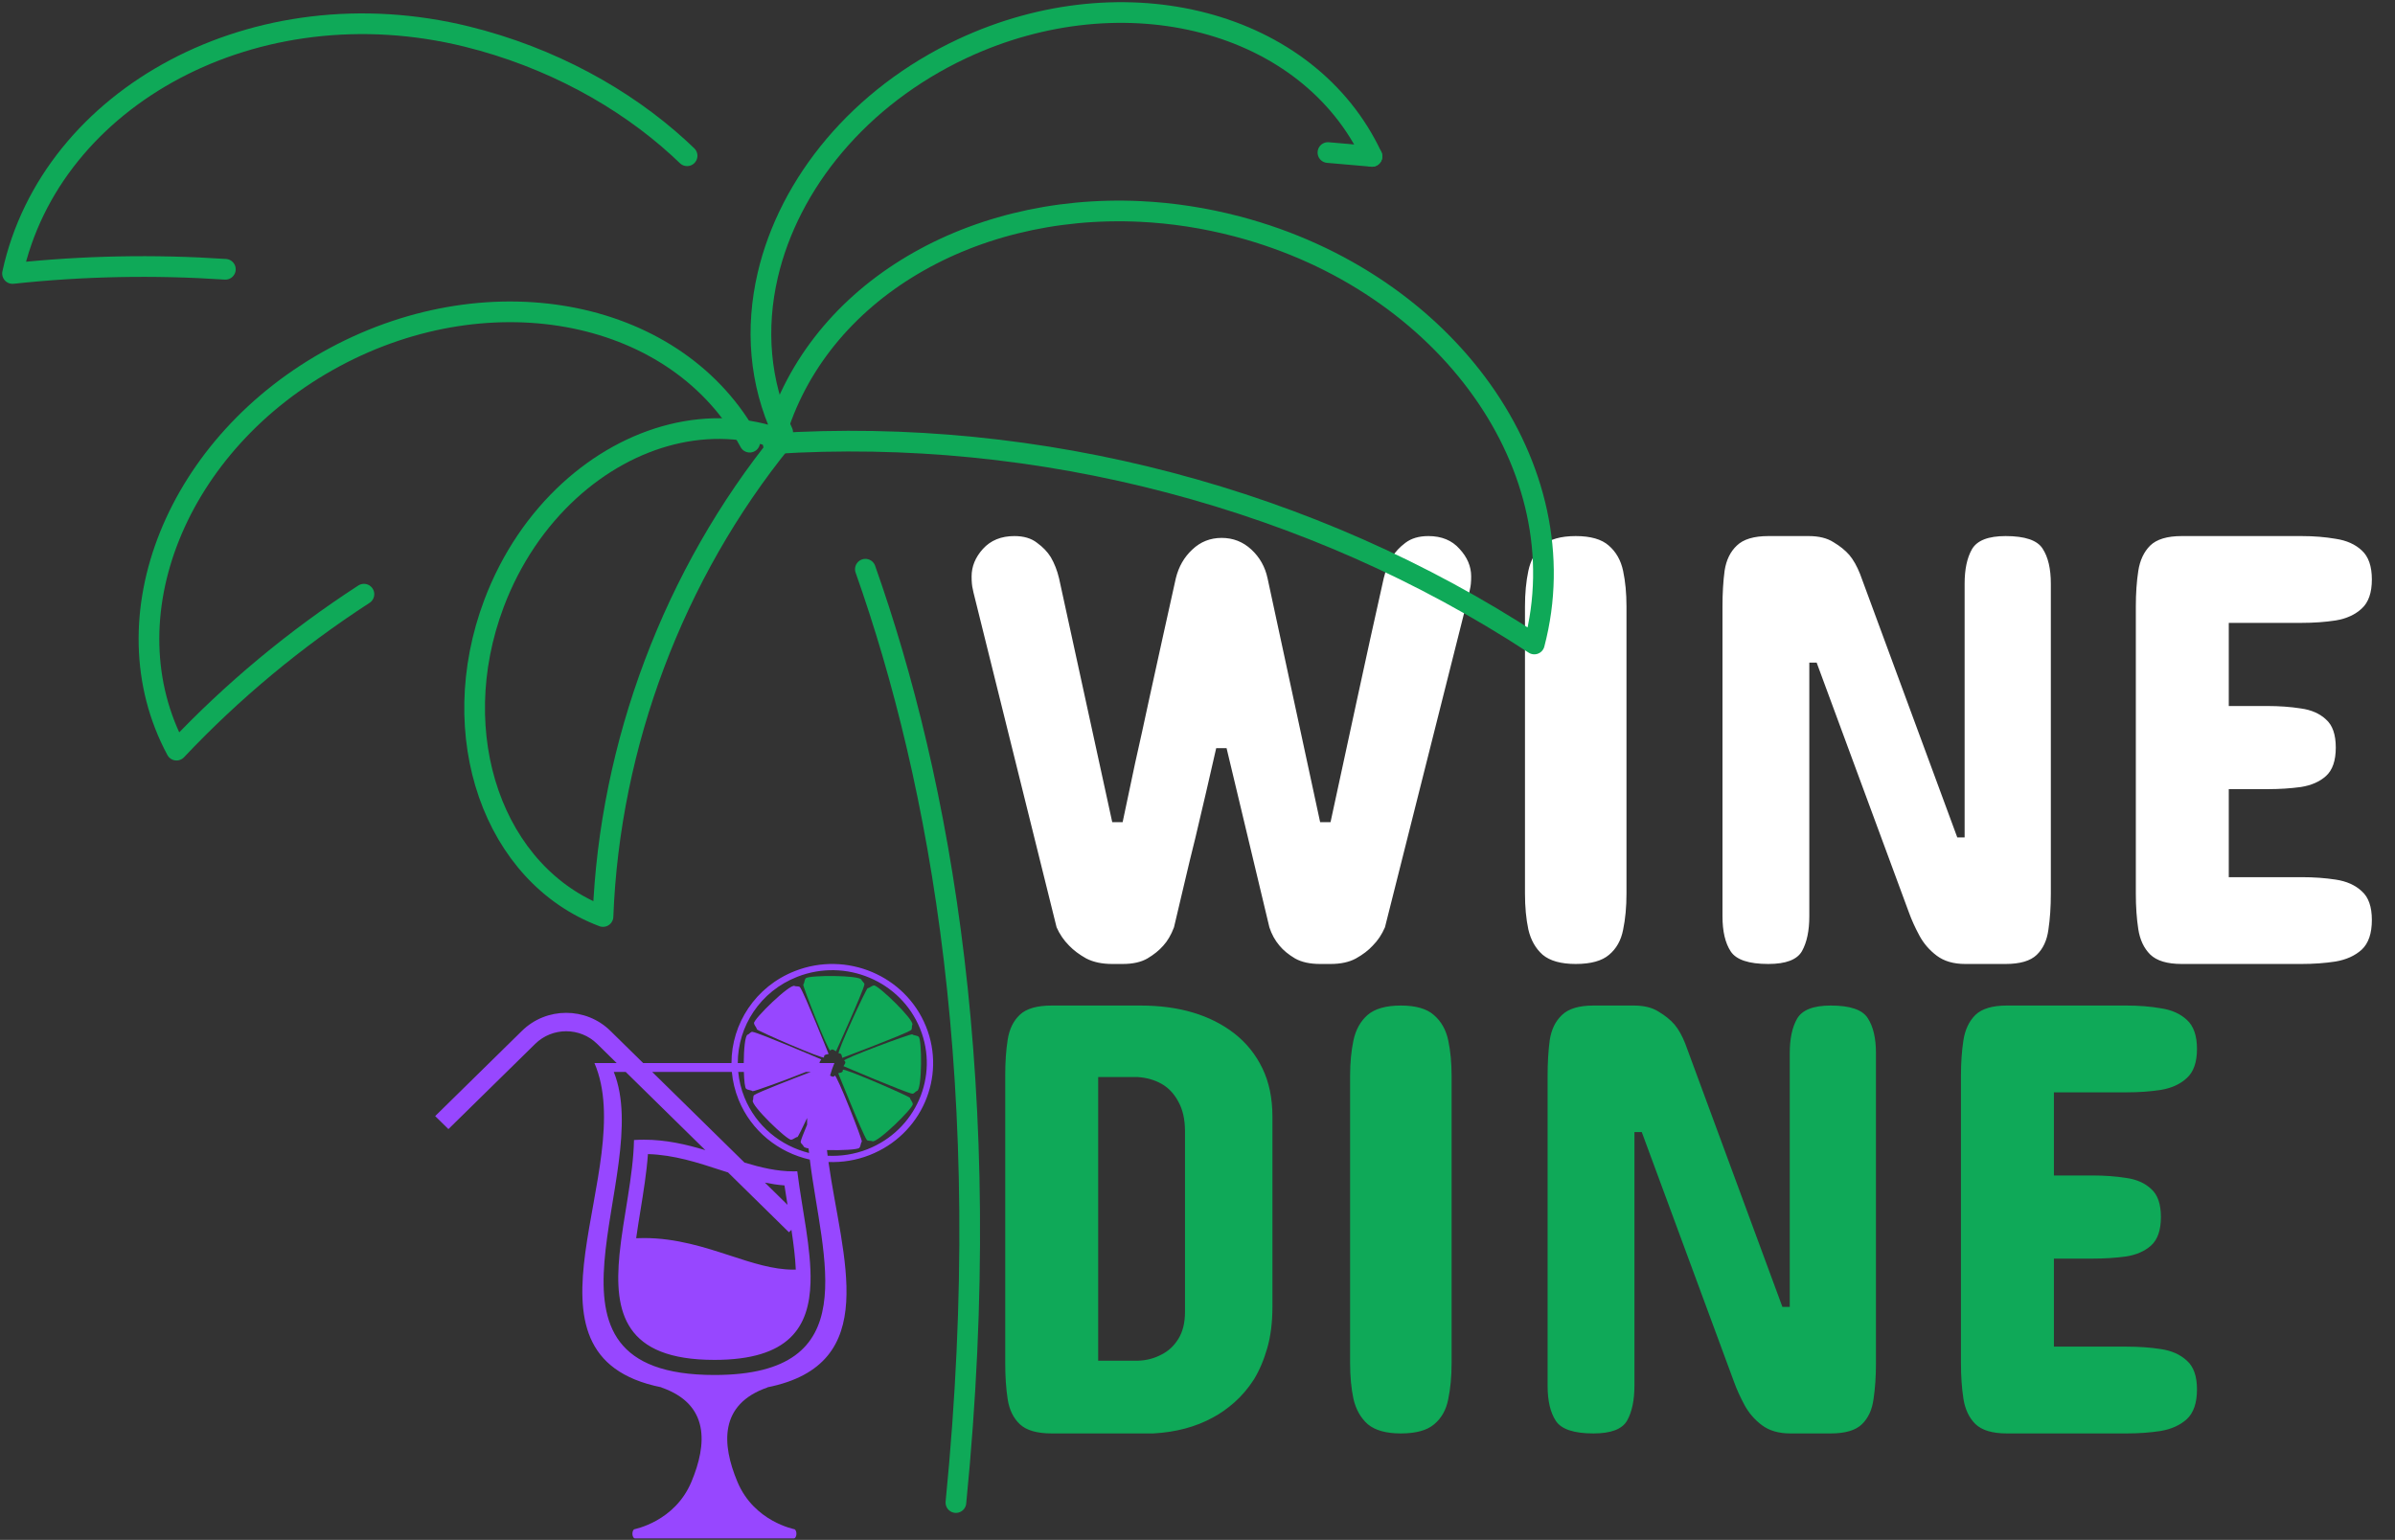 <svg width="765" height="492" viewBox="0 0 765 492" fill="none" xmlns="http://www.w3.org/2000/svg">
<rect x="0" y="0" width="765" height="492" fill="#333333" stroke="none"/>
<path d="M390.227 171.867C393.872 171.867 397.03 173.104 399.699 175.578C402.368 178.052 404.094 181.112 404.875 184.758L421.672 262.688H424.992C427.727 249.992 430.526 237.036 433.391 223.82C436.255 210.539 439.12 197.518 441.984 184.758C442.57 182.284 443.449 180.038 444.621 178.02C445.663 176.327 447.095 174.797 448.918 173.43C450.806 171.997 453.247 171.281 456.242 171.281C460.474 171.281 463.794 172.648 466.203 175.383C468.677 178.052 469.914 180.982 469.914 184.172C469.914 185.93 469.784 187.297 469.523 188.273C469.458 188.599 469.393 188.924 469.328 189.25C469.263 189.51 469.198 189.771 469.133 190.031L442.375 296.281C441.398 298.56 440.096 300.513 438.469 302.141C437.102 303.638 435.311 305.005 433.098 306.242C430.949 307.414 428.247 308 424.992 308H421.672C418.417 308 415.747 307.414 413.664 306.242C411.581 305.005 409.921 303.638 408.684 302.141C407.251 300.448 406.177 298.495 405.461 296.281L391.789 239.055H388.469C387.427 243.677 386.353 248.365 385.246 253.117C384.139 257.87 383 262.72 381.828 267.668C380.591 272.616 379.419 277.466 378.312 282.219C377.206 286.971 376.099 291.659 374.992 296.281C374.081 298.69 372.941 300.643 371.574 302.141C370.272 303.638 368.579 305.005 366.496 306.242C364.478 307.414 361.841 308 358.586 308H355.266C352.01 308 349.243 307.414 346.965 306.242C344.751 305.005 342.928 303.638 341.496 302.141C339.803 300.448 338.469 298.495 337.492 296.281L311.125 190.031C311.06 189.771 310.995 189.51 310.93 189.25C310.865 188.924 310.799 188.599 310.734 188.273C310.474 187.297 310.344 185.93 310.344 184.172C310.344 180.982 311.548 178.052 313.957 175.383C316.431 172.648 319.784 171.281 324.016 171.281C327.01 171.281 329.419 171.997 331.242 173.43C333.13 174.797 334.595 176.327 335.637 178.02C336.809 180.038 337.688 182.284 338.273 184.758L355.266 262.688H358.586C359.823 256.698 361.158 250.383 362.59 243.742C364.087 237.102 365.552 230.428 366.984 223.723C368.482 216.952 369.947 210.279 371.379 203.703C372.811 197.128 374.211 190.812 375.578 184.758C376.49 181.047 378.247 177.987 380.852 175.578C383.456 173.104 386.581 171.867 390.227 171.867ZM487.102 285.539V193.742C487.102 189.576 487.46 185.799 488.176 182.414C488.892 179.029 490.389 176.327 492.668 174.309C495.012 172.29 498.56 171.281 503.312 171.281C508.065 171.281 511.581 172.29 513.859 174.309C516.203 176.327 517.733 179.029 518.449 182.414C519.165 185.799 519.523 189.576 519.523 193.742V285.539C519.523 289.771 519.165 293.612 518.449 297.062C517.798 300.448 516.301 303.117 513.957 305.07C511.678 307.023 508.13 308 503.312 308C498.625 308 495.109 307.023 492.766 305.07C490.487 303.052 488.957 300.35 488.176 296.965C487.46 293.579 487.102 289.771 487.102 285.539ZM594.133 183.391L625.188 267.57H627.531V186.516C627.531 181.893 628.312 178.215 629.875 175.48C631.503 172.681 635.083 171.281 640.617 171.281C646.802 171.281 650.741 172.616 652.434 175.285C654.191 177.954 655.07 181.698 655.07 186.516V285.539C655.07 289.771 654.81 293.612 654.289 297.062C653.833 300.448 652.596 303.117 650.578 305.07C648.56 307.023 645.24 308 640.617 308H627.727C624.016 308 620.988 307.121 618.645 305.363C616.301 303.605 614.445 301.457 613.078 298.918C611.711 296.379 610.604 293.938 609.758 291.594L580.266 211.711H577.922V292.766C577.922 297.388 577.141 301.099 575.578 303.898C574.016 306.633 570.435 308 564.836 308C558.586 308 554.582 306.665 552.824 303.996C551.066 301.327 550.188 297.583 550.188 292.766V193.742C550.188 189.51 550.415 185.702 550.871 182.316C551.392 178.931 552.694 176.262 554.777 174.309C556.861 172.29 560.214 171.281 564.836 171.281H577.727C580.982 171.281 583.618 171.932 585.637 173.234C587.72 174.471 589.413 175.839 590.715 177.336C592.017 178.898 593.156 180.917 594.133 183.391ZM696.867 171.281H735.148C739.055 171.281 742.701 171.574 746.086 172.16C749.536 172.681 752.303 173.918 754.387 175.871C756.535 177.824 757.609 180.917 757.609 185.148C757.609 189.38 756.535 192.473 754.387 194.426C752.303 196.379 749.536 197.648 746.086 198.234C742.701 198.755 739.055 199.016 735.148 199.016H711.906V225.578H724.211C728.052 225.578 731.633 225.839 734.953 226.359C738.273 226.815 740.943 227.987 742.961 229.875C745.044 231.698 746.086 234.693 746.086 238.859C746.086 243.026 745.044 246.053 742.961 247.941C740.943 249.764 738.273 250.936 734.953 251.457C731.633 251.913 728.052 252.141 724.211 252.141H711.906V280.266H735.148C739.055 280.266 742.701 280.526 746.086 281.047C749.536 281.568 752.303 282.805 754.387 284.758C756.535 286.646 757.609 289.706 757.609 293.938C757.609 298.234 756.535 301.392 754.387 303.41C752.238 305.363 749.439 306.633 745.988 307.219C742.603 307.74 738.99 308 735.148 308H696.867C692.245 308 688.892 306.991 686.809 304.973C684.79 302.954 683.521 300.253 683 296.867C682.479 293.482 682.219 289.706 682.219 285.539V193.742C682.219 189.576 682.479 185.799 683 182.414C683.521 179.029 684.79 176.327 686.809 174.309C688.892 172.29 692.245 171.281 696.867 171.281Z" fill="white"/>
<path d="M335.93 321.281H364.25C376.555 321.281 386.548 324.243 394.23 330.168C398.072 333.163 401.066 336.874 403.215 341.301C405.363 345.728 406.438 350.904 406.438 356.828V417.375C406.438 422.453 405.884 426.913 404.777 430.754C403.671 434.595 402.238 437.948 400.48 440.812C398.658 443.612 396.607 446.021 394.328 448.039C392.049 450.057 389.738 451.685 387.395 452.922C381.926 455.917 375.578 457.609 368.352 458H335.93C331.242 458 327.857 457.023 325.773 455.07C323.69 453.117 322.388 450.448 321.867 447.062C321.346 443.677 321.086 439.836 321.086 435.539V343.547C321.086 339.315 321.346 335.539 321.867 332.219C322.388 328.833 323.69 326.164 325.773 324.211C327.857 322.258 331.242 321.281 335.93 321.281ZM363.469 344.133H350.773V434.758H363.469C366.138 434.693 368.645 434.042 370.988 432.805C373.202 431.698 374.992 430.038 376.359 427.824C377.792 425.546 378.508 422.648 378.508 419.133V361.516C378.508 357.674 377.792 354.484 376.359 351.945C374.992 349.406 373.202 347.518 370.988 346.281C368.775 345.044 366.268 344.328 363.469 344.133ZM431.242 435.539V343.742C431.242 339.576 431.6 335.799 432.316 332.414C433.033 329.029 434.53 326.327 436.809 324.309C439.152 322.29 442.701 321.281 447.453 321.281C452.206 321.281 455.721 322.29 458 324.309C460.344 326.327 461.874 329.029 462.59 332.414C463.306 335.799 463.664 339.576 463.664 343.742V435.539C463.664 439.771 463.306 443.612 462.59 447.062C461.939 450.448 460.441 453.117 458.098 455.07C455.819 457.023 452.271 458 447.453 458C442.766 458 439.25 457.023 436.906 455.07C434.628 453.052 433.098 450.35 432.316 446.965C431.6 443.579 431.242 439.771 431.242 435.539ZM538.273 333.391L569.328 417.57H571.672V336.516C571.672 331.893 572.453 328.215 574.016 325.48C575.643 322.681 579.224 321.281 584.758 321.281C590.943 321.281 594.882 322.616 596.574 325.285C598.332 327.954 599.211 331.698 599.211 336.516V435.539C599.211 439.771 598.951 443.612 598.43 447.062C597.974 450.448 596.737 453.117 594.719 455.07C592.701 457.023 589.38 458 584.758 458H571.867C568.156 458 565.129 457.121 562.785 455.363C560.441 453.605 558.586 451.457 557.219 448.918C555.852 446.379 554.745 443.938 553.898 441.594L524.406 361.711H522.062V442.766C522.062 447.388 521.281 451.099 519.719 453.898C518.156 456.633 514.576 458 508.977 458C502.727 458 498.723 456.665 496.965 453.996C495.207 451.327 494.328 447.583 494.328 442.766V343.742C494.328 339.51 494.556 335.702 495.012 332.316C495.533 328.931 496.835 326.262 498.918 324.309C501.001 322.29 504.354 321.281 508.977 321.281H521.867C525.122 321.281 527.759 321.932 529.777 323.234C531.861 324.471 533.553 325.839 534.855 327.336C536.158 328.898 537.297 330.917 538.273 333.391ZM641.008 321.281H679.289C683.195 321.281 686.841 321.574 690.227 322.16C693.677 322.681 696.444 323.918 698.527 325.871C700.676 327.824 701.75 330.917 701.75 335.148C701.75 339.38 700.676 342.473 698.527 344.426C696.444 346.379 693.677 347.648 690.227 348.234C686.841 348.755 683.195 349.016 679.289 349.016H656.047V375.578H668.352C672.193 375.578 675.773 375.839 679.094 376.359C682.414 376.815 685.083 377.987 687.102 379.875C689.185 381.698 690.227 384.693 690.227 388.859C690.227 393.026 689.185 396.053 687.102 397.941C685.083 399.764 682.414 400.936 679.094 401.457C675.773 401.913 672.193 402.141 668.352 402.141H656.047V430.266H679.289C683.195 430.266 686.841 430.526 690.227 431.047C693.677 431.568 696.444 432.805 698.527 434.758C700.676 436.646 701.75 439.706 701.75 443.938C701.75 448.234 700.676 451.392 698.527 453.41C696.379 455.363 693.579 456.633 690.129 457.219C686.743 457.74 683.13 458 679.289 458H641.008C636.385 458 633.033 456.991 630.949 454.973C628.931 452.954 627.661 450.253 627.141 446.867C626.62 443.482 626.359 439.706 626.359 435.539V343.742C626.359 339.576 626.62 335.799 627.141 332.414C627.661 329.029 628.931 326.327 630.949 324.309C633.033 322.29 636.385 321.281 641.008 321.281Z" fill="#0FA958"/>
<path d="M295.758 327.931C289.163 311.695 270.428 303.785 253.904 310.261C241.302 315.207 233.649 327.096 233.643 339.659H228.198H205.441L194.958 329.36C187.167 321.701 174.525 321.698 166.731 329.36L139 356.602L143.233 360.762L170.965 333.517C176.422 328.155 185.268 328.158 190.725 333.517L196.974 339.659H189.874C204.183 372.914 160.681 433.145 211.289 443.267C211.255 443.282 211.216 443.298 211.246 443.31C226.715 448.669 225.889 461.452 220.839 473.485C215.489 486.231 202.675 488.556 202.556 488.629C202.177 488.85 201.953 489.547 202.009 490.272C202.079 490.994 202.406 491.529 202.801 491.529H228.198H253.595C253.987 491.529 254.32 490.994 254.382 490.272C254.446 489.547 254.21 488.85 253.834 488.629C253.712 488.556 240.907 486.231 235.555 473.485C230.504 461.449 229.682 448.669 245.144 443.31C245.181 443.298 245.135 443.282 245.101 443.267C281.929 435.905 268.932 402.007 264.632 371.275C268.997 371.437 273.462 370.749 277.778 369.054C294.299 362.582 302.347 344.168 295.758 327.931ZM228.198 439.324C164.238 439.324 209.185 375.129 196.053 342.491H199.858L225.301 367.488C219.172 365.647 212.73 364.145 205.691 364.145C204.642 364.145 203.587 364.178 202.507 364.249C202.284 375.829 199.035 389.004 197.879 400.789C196.062 419.366 199.464 434.501 228.195 434.501C252.115 434.501 258.474 424.006 258.89 409.776C259.199 399.089 256.159 386.294 254.666 374.236C254.235 374.254 253.81 374.26 253.378 374.26C248.157 374.26 243.03 373.043 237.806 371.461L208.316 342.488H228.192H233.759C234.034 345.468 234.729 348.456 235.915 351.377C239.987 361.413 248.701 368.256 258.664 370.501C262.631 402.539 276.613 439.324 228.198 439.324ZM251.999 393.723L252.794 392.943C253.467 397.388 254.018 401.667 254.189 405.653C253.923 405.659 253.65 405.665 253.375 405.665C246.939 405.665 240.32 403.503 233.312 401.211C225.216 398.569 216.036 395.568 205.697 395.568C204.865 395.568 204.037 395.586 203.201 395.626C203.602 392.76 204.079 389.824 204.572 386.774C205.538 380.8 206.533 374.664 206.964 368.748C215.296 368.984 222.952 371.489 230.361 373.915C231.098 374.156 231.826 374.383 232.56 374.618L251.999 393.723ZM244.321 377.857C246.383 378.27 248.457 378.607 250.57 378.754C250.876 380.834 251.21 382.895 251.54 384.951L244.321 377.857ZM252.708 364.151C253.54 364.044 254.097 363.322 254.709 363.291C254.877 363.282 256.208 360.612 257.81 357.201C257.801 357.914 257.792 358.627 257.804 359.352C256.706 361.976 255.874 364.081 255.755 364.741C255.654 365.347 256.486 365.699 256.682 366.283C256.77 366.555 257.373 366.775 258.275 366.953C258.324 367.43 258.376 367.91 258.428 368.397C249.383 366.136 241.519 359.829 237.794 350.655C236.708 347.973 236.065 345.229 235.799 342.491H237.601C237.69 345.302 237.937 347.587 238.329 347.881C238.99 348.377 239.913 348.251 240.363 348.649C240.602 348.854 251.102 345.055 257.425 342.491H259C253.097 344.746 242.324 348.921 240.926 349.869C240.415 350.227 240.748 351.05 240.464 351.591C239.693 353.035 251.359 364.313 252.708 364.151ZM277.023 367.213C272.866 368.846 268.559 369.473 264.362 369.271C264.286 368.666 264.216 368.06 264.145 367.457C268.816 367.592 274.028 367.326 274.487 366.751C275.007 366.105 274.873 365.215 275.282 364.775C275.597 364.438 267.146 342.932 266.629 343.681C266.186 344.321 265.552 343.92 265.139 343.635C265.528 342.277 265.968 340.944 266.519 339.659H261.75C261.762 339.179 262.273 338.68 262.334 338.487C262.334 338.487 242.715 330.088 240.387 329.696C239.767 329.586 239.406 330.397 238.806 330.58C237.977 330.843 237.592 335.322 237.561 339.659H235.659C235.665 327.876 242.838 316.736 254.651 312.102C270.137 306.03 287.71 313.442 293.886 328.666C300.062 343.883 292.516 361.147 277.023 367.213Z" fill="#9747FF"/>
<path d="M275.178 313.059C274.668 311.509 258.196 311.542 257.364 312.585C256.853 313.231 256.985 314.127 256.575 314.564C256.26 314.904 264.72 336.41 265.231 335.661C265.815 334.811 266.757 335.814 267.039 335.9C267.039 335.9 275.689 316.855 276.096 314.592C276.203 313.992 275.371 313.638 275.178 313.059Z" fill="#0FA958"/>
<path d="M293.43 331.253C292.767 330.752 291.849 330.877 291.387 330.483C291.045 330.177 268.896 338.39 269.663 338.882C270.541 339.454 269.504 340.366 269.41 340.641C269.41 340.641 289.038 349.037 291.36 349.438C291.987 349.542 292.348 348.731 292.944 348.542C294.538 348.049 294.507 332.055 293.43 331.253Z" fill="#0FA958"/>
<path d="M253.788 315.017C252.302 314.271 240.675 325.598 240.846 326.907C240.956 327.717 241.691 328.259 241.73 328.852C241.761 329.308 263.393 338.711 263.212 337.827C263.01 336.82 264.408 336.894 264.671 336.759C264.671 336.759 256.914 317.348 255.559 315.47C255.189 314.965 254.342 315.289 253.788 315.017Z" fill="#9747FF"/>
<path d="M269.201 341.828C269.406 342.834 268.005 342.77 267.742 342.904C267.742 342.904 275.503 362.306 276.861 364.191C277.222 364.686 278.069 364.365 278.62 364.637C280.109 365.381 291.733 354.051 291.561 352.745C291.46 351.937 290.711 351.399 290.68 350.799C290.656 350.349 269.024 340.95 269.201 341.828Z" fill="#0FA958"/>
<path d="M267.92 336.585C268.96 336.38 268.893 337.741 269.027 337.998C269.027 337.998 289.01 330.467 290.953 329.146C291.464 328.797 291.13 327.965 291.412 327.427C292.179 325.983 280.513 314.702 279.167 314.864C278.335 314.968 277.775 315.693 277.164 315.73C276.705 315.754 267.024 336.756 267.92 336.585Z" fill="#0FA958"/>
<path d="M276.412 181.868C300.284 249.399 318.477 347.388 305.333 480.083" stroke="#0FA958" stroke-width="6.607" stroke-linecap="round" stroke-linejoin="round"/>
<path d="M239.469 141.281C216.804 99.11 157.445 86.951 106.887 114.123C56.329 141.295 33.718 197.509 56.382 239.681C74.2 220.769 94.382 204.036 116.244 189.848" stroke="#0FA958" stroke-width="6.607" stroke-linecap="round" stroke-linejoin="round"/>
<path d="M438.234 49.968C417.927 6.612 359.329 -8.8 307.35 15.546C274.418 30.97 252.045 58.654 245.234 87.897C241.295 104.809 242.563 122.244 250.004 138.131" stroke="#0FA958" stroke-width="6.607" stroke-linecap="round" stroke-linejoin="round"/>
<path d="M249.934 140.622C226.926 131.957 201.251 139.042 181.843 156.817C171.678 166.127 163.232 178.37 157.79 192.819C141.96 234.85 157.548 279.627 192.607 292.832C194.708 237.837 215.233 183.338 249.934 140.622Z" stroke="#0FA958" stroke-width="6.607" stroke-linecap="round" stroke-linejoin="round"/>
<path d="M490.083 205.763C504.828 149.763 462.357 90.037 395.221 72.361C384.817 69.621 374.432 68.053 364.253 67.566C308.752 64.912 259.423 94.429 246.964 141.75C331.854 136.26 418.905 159.18 490.083 205.763Z" stroke="#0FA958" stroke-width="6.607" stroke-linecap="round" stroke-linejoin="round"/>
<path d="M219.467 49.766C218.602 48.93 217.721 48.101 216.823 47.28C199.359 31.308 175.902 18.302 149.141 11.692C81.743 -4.954 16.326 30.804 4 87.385C26.537 84.951 49.314 84.528 71.987 86.037" stroke="#0FA958" stroke-width="6.607" stroke-linecap="round" stroke-linejoin="round"/>
<path d="M438.234 49.968L424.162 48.741" stroke="#0FA958" stroke-width="6.607" stroke-linecap="round" stroke-linejoin="round"/>
</svg>
